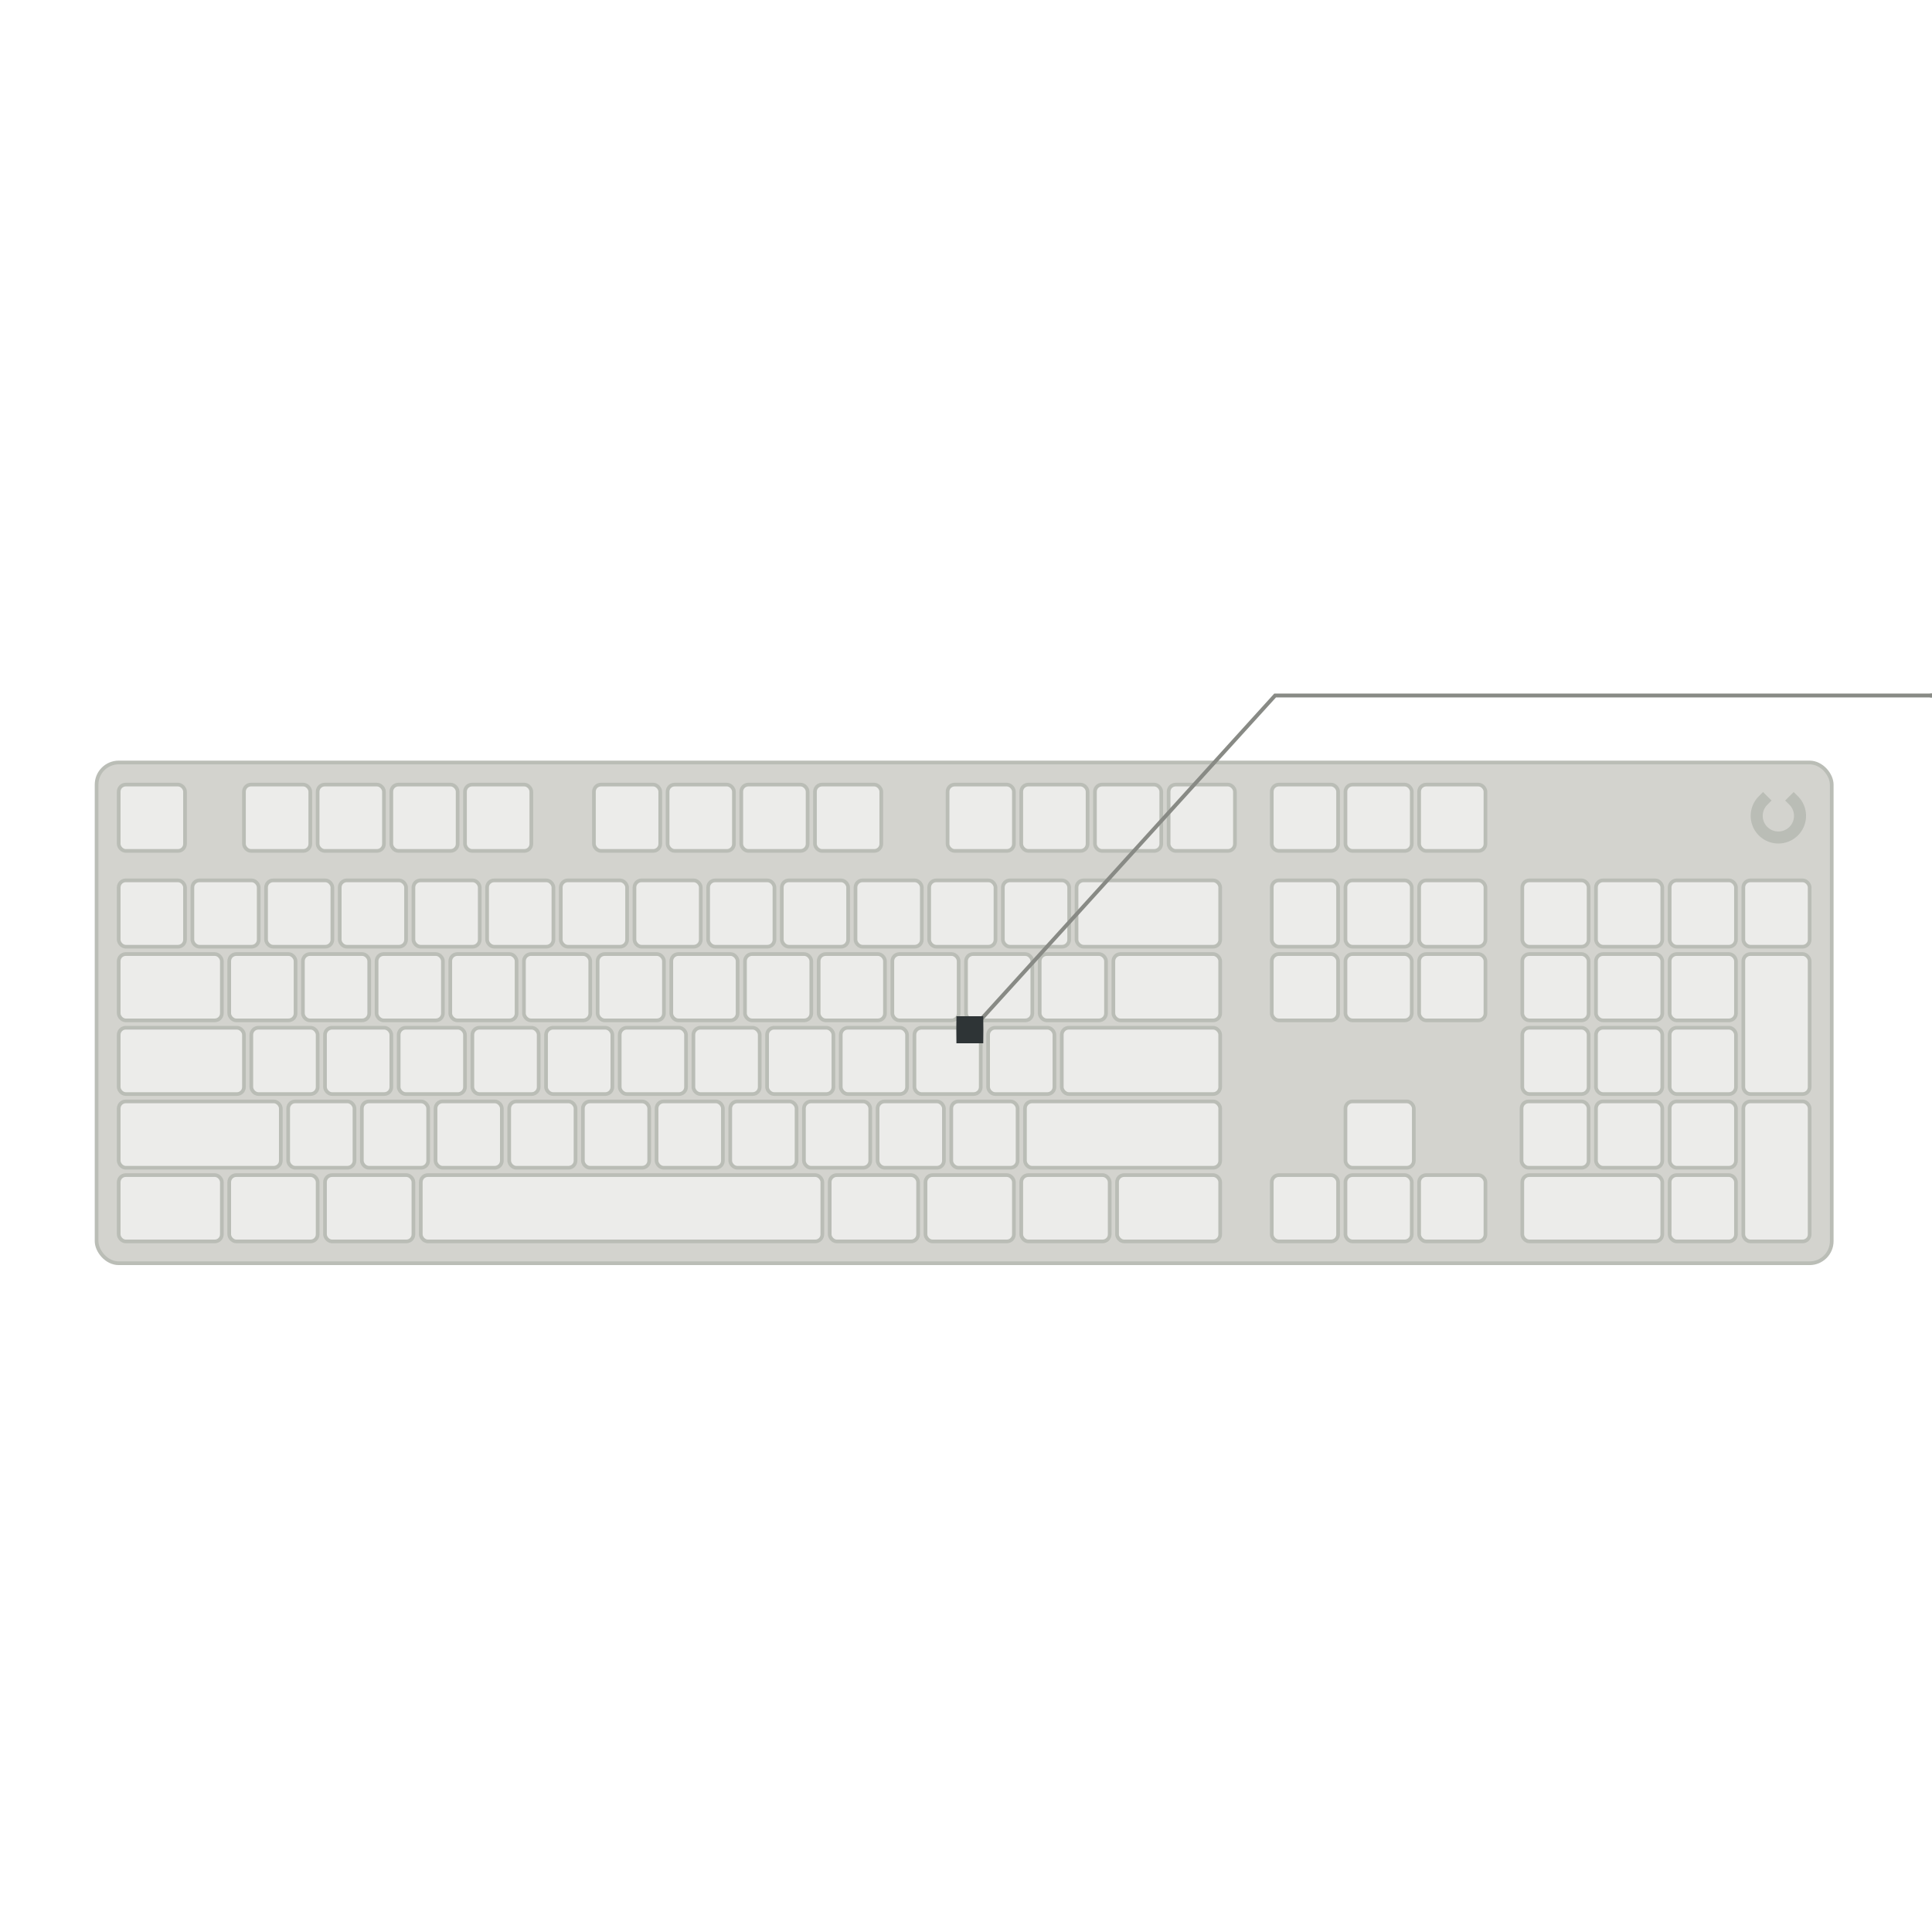 <?xml version="1.0" encoding="UTF-8" standalone="no"?>
<svg
   xmlns:dc="http://purl.org/dc/elements/1.1/"
   xmlns:cc="http://creativecommons.org/ns#"
   xmlns:rdf="http://www.w3.org/1999/02/22-rdf-syntax-ns#"
   xmlns:svg="http://www.w3.org/2000/svg"
   xmlns="http://www.w3.org/2000/svg"
   xmlns:sodipodi="http://sodipodi.sourceforge.net/DTD/sodipodi-0.dtd"
   xmlns:inkscape="http://www.inkscape.org/namespaces/inkscape"
   sodipodi:docname="logitech-g513.svg"
   inkscape:version="1.0 (4035a4fb49, 2020-05-01)"
   id="logitech-g513-piper"
   version="1.1"
   viewBox="0 0 132.29 132.29"
   height="500"
   width="500">
  <title
     id="title415">Logitech G513 Keyboard for Piper</title>
  <defs
     id="defs2" />
  <sodipodi:namedview
     inkscape:document-rotation="0"
     inkscape:snap-nodes="true"
     inkscape:object-nodes="true"
     inkscape:snap-others="true"
     inkscape:window-maximized="1"
     inkscape:window-y="27"
     inkscape:window-x="0"
     inkscape:window-height="1376"
     inkscape:window-width="3440"
     units="px"
     showguides="true"
     inkscape:pagecheckerboard="true"
     inkscape:showpageshadow="false"
     borderlayer="false"
     showborder="true"
     showgrid="true"
     inkscape:current-layer="Buttons"
     inkscape:document-units="px"
     inkscape:cy="249.21384"
     inkscape:cx="119.20416"
     inkscape:zoom="1.9999999"
     inkscape:pageshadow="2"
     inkscape:pageopacity="0.0"
     borderopacity="1.0"
     bordercolor="#666666"
     pagecolor="#ffffff"
     id="base"
     inkscape:snap-global="true"
     scale-x="0.265"
     inkscape:lockguides="false">
    <inkscape:grid
       snapvisiblegridlinesonly="true"
       id="grid3721"
       type="xygrid"
       enabled="true"
       visible="true"
       dotted="false" />
  </sodipodi:namedview>
  <g
     inkscape:label="Device"
     style="display:inline"
     id="Device"
     inkscape:groupmode="layer">
    <rect
       ry="1.514"
       y="52.21"
       x="6.614"
       height="34.288"
       width="118.81"
       id="backplate"
       style="fill:#d3d3ce;fill-opacity:1;stroke:#babdb6;stroke-width:0.253;stroke-linejoin:miter;stroke-miterlimit:4;stroke-dasharray:none;stroke-opacity:1" />
    <path
       sodipodi:arc-type="arc"
       sodipodi:open="true"
       sodipodi:end="3.9269907"
       sodipodi:start="5.4977871"
       d="m 122.819,54.815 a 1.483,1.483 0 0 1 0,2.097 1.483,1.483 0 0 1 -2.097,10e-7 1.483,1.483 0 0 1 0,-2.097"
       sodipodi:ry="1.4826268"
       sodipodi:rx="1.4826255"
       sodipodi:cy="55.863182"
       sodipodi:cx="121.77089"
       id="logo"
       style="display:inline;opacity:1;fill:none;fill-opacity:0.392;stroke:#babdb6;stroke-width:0.824;stroke-linecap:square;stroke-linejoin:bevel;stroke-miterlimit:4;stroke-dasharray:none;stroke-opacity:1"
       sodipodi:type="arc" />
    <g
       id="led0"
       transform="translate(0.006,4.913)">
      <rect
         style="fill:#eeeeec;fill-opacity:0.941;stroke:#babdb6;stroke-width:0.252;stroke-linejoin:miter;stroke-miterlimit:4;stroke-dasharray:none;stroke-opacity:1"
         id="key-esc"
         width="4.541"
         height="4.541"
         x="8.122"
         y="48.81"
         ry="0.482" />
      <rect
         style="fill:#eeeeec;fill-opacity:0.941;stroke:#babdb6;stroke-width:0.252;stroke-linejoin:miter;stroke-miterlimit:4;stroke-dasharray:none;stroke-opacity:1"
         id="button0_DISABLED"
         width="4.541"
         height="4.541"
         x="16.699"
         y="48.81"
         ry="0.482"
         inkscape:label="F1" />
      <rect
         style="fill:#eeeeec;fill-opacity:0.941;stroke:#babdb6;stroke-width:0.252;stroke-linejoin:miter;stroke-miterlimit:4;stroke-dasharray:none;stroke-opacity:1"
         id="button1_DISABLED"
         width="4.541"
         height="4.541"
         x="21.744"
         y="48.81"
         ry="0.482"
         inkscape:label="F2" />
      <rect
         style="fill:#eeeeec;fill-opacity:0.941;stroke:#babdb6;stroke-width:0.252;stroke-linejoin:miter;stroke-miterlimit:4;stroke-dasharray:none;stroke-opacity:1"
         id="button2_DISABLED"
         width="4.541"
         height="4.541"
         x="26.789"
         y="48.81"
         ry="0.482"
         inkscape:label="F3" />
      <rect
         style="fill:#eeeeec;fill-opacity:0.941;stroke:#babdb6;stroke-width:0.252;stroke-linejoin:miter;stroke-miterlimit:4;stroke-dasharray:none;stroke-opacity:1"
         id="button3_DISABLED"
         width="4.541"
         height="4.541"
         x="31.834"
         y="48.81"
         ry="0.482"
         inkscape:label="F4" />
      <rect
         style="fill:#eeeeec;fill-opacity:0.941;stroke:#babdb6;stroke-width:0.252;stroke-linejoin:miter;stroke-miterlimit:4;stroke-dasharray:none;stroke-opacity:1"
         id="button4_DISABLED"
         width="4.541"
         height="4.541"
         x="40.662"
         y="48.81"
         ry="0.482"
         inkscape:label="F5" />
      <rect
         style="fill:#eeeeec;fill-opacity:0.941;stroke:#babdb6;stroke-width:0.252;stroke-linejoin:miter;stroke-miterlimit:4;stroke-dasharray:none;stroke-opacity:1"
         id="button5_DISABLED"
         width="4.541"
         height="4.541"
         x="45.707"
         y="48.81"
         ry="0.482"
         inkscape:label="F6" />
      <rect
         style="fill:#eeeeec;fill-opacity:0.941;stroke:#babdb6;stroke-width:0.252;stroke-linejoin:miter;stroke-miterlimit:4;stroke-dasharray:none;stroke-opacity:1"
         id="button6_DISABLED"
         width="4.541"
         height="4.541"
         x="50.752"
         y="48.81"
         ry="0.482"
         inkscape:label="F7" />
      <rect
         style="fill:#eeeeec;fill-opacity:0.941;stroke:#babdb6;stroke-width:0.252;stroke-linejoin:miter;stroke-miterlimit:4;stroke-dasharray:none;stroke-opacity:1"
         id="button7_DISABLED"
         width="4.541"
         height="4.541"
         x="55.797"
         y="48.81"
         ry="0.482"
         inkscape:label="F8" />
      <rect
         style="fill:#eeeeec;fill-opacity:0.941;stroke:#babdb6;stroke-width:0.252;stroke-linejoin:miter;stroke-miterlimit:4;stroke-dasharray:none;stroke-opacity:1"
         id="button8_DISABLED"
         width="4.541"
         height="4.541"
         x="64.878"
         y="48.81"
         ry="0.482"
         inkscape:label="F9" />
      <rect
         style="fill:#eeeeec;fill-opacity:0.941;stroke:#babdb6;stroke-width:0.252;stroke-linejoin:miter;stroke-miterlimit:4;stroke-dasharray:none;stroke-opacity:1"
         id="button9_DISABLED"
         width="4.541"
         height="4.541"
         x="69.923"
         y="48.81"
         ry="0.482"
         inkscape:label="F10" />
      <rect
         style="fill:#eeeeec;fill-opacity:0.941;stroke:#babdb6;stroke-width:0.252;stroke-linejoin:miter;stroke-miterlimit:4;stroke-dasharray:none;stroke-opacity:1"
         id="button10_DISABLED"
         width="4.541"
         height="4.541"
         x="74.968"
         y="48.81"
         ry="0.482"
         inkscape:label="F11" />
      <rect
         style="fill:#eeeeec;fill-opacity:0.941;stroke:#babdb6;stroke-width:0.252;stroke-linejoin:miter;stroke-miterlimit:4;stroke-dasharray:none;stroke-opacity:1"
         id="button11_DISABLED"
         width="4.541"
         height="4.541"
         x="80.013"
         y="48.81"
         ry="0.482"
         inkscape:label="F12" />
      <rect
         style="fill:#eeeeec;fill-opacity:0.941;stroke:#babdb6;stroke-width:0.252;stroke-linejoin:miter;stroke-miterlimit:4;stroke-dasharray:none;stroke-opacity:1"
         id="key-printscreen"
         width="4.541"
         height="4.541"
         x="87.076"
         y="48.81"
         ry="0.482"
         inkscape:label="PRTSC" />
      <rect
         style="fill:#eeeeec;fill-opacity:0.941;stroke:#babdb6;stroke-width:0.252;stroke-linejoin:miter;stroke-miterlimit:4;stroke-dasharray:none;stroke-opacity:1"
         id="key-scroll_lock"
         width="4.541"
         height="4.541"
         x="92.121"
         y="48.81"
         ry="0.482"
         inkscape:label="SCRLK" />
      <rect
         style="fill:#eeeeec;fill-opacity:0.941;stroke:#babdb6;stroke-width:0.252;stroke-linejoin:miter;stroke-miterlimit:4;stroke-dasharray:none;stroke-opacity:1"
         id="key-pause"
         width="4.541"
         height="4.541"
         x="97.166"
         y="48.81"
         ry="0.482"
         inkscape:label="PAUSE" />
      <rect
         style="fill:#eeeeec;fill-opacity:0.941;stroke:#babdb6;stroke-width:0.252;stroke-linejoin:miter;stroke-miterlimit:4;stroke-dasharray:none;stroke-opacity:1"
         id="key-backtick"
         width="4.541"
         height="4.541"
         x="8.122"
         y="55.369"
         ry="0.482"
         sodipodi:insensitive="true"
         inkscape:label="`/~" />
      <rect
         style="fill:#eeeeec;fill-opacity:0.941;stroke:#babdb6;stroke-width:0.252;stroke-linejoin:miter;stroke-miterlimit:4;stroke-dasharray:none;stroke-opacity:1"
         id="key-1"
         width="4.541"
         height="4.541"
         x="13.167"
         y="55.369"
         ry="0.482"
         inkscape:label="1/!" />
      <rect
         style="fill:#eeeeec;fill-opacity:0.941;stroke:#babdb6;stroke-width:0.252;stroke-linejoin:miter;stroke-miterlimit:4;stroke-dasharray:none;stroke-opacity:1"
         id="key-2"
         width="4.541"
         height="4.541"
         x="18.212"
         y="55.369"
         ry="0.482"
         inkscape:label="2/@" />
      <rect
         style="fill:#eeeeec;fill-opacity:0.941;stroke:#babdb6;stroke-width:0.252;stroke-linejoin:miter;stroke-miterlimit:4;stroke-dasharray:none;stroke-opacity:1"
         id="key-3"
         width="4.541"
         height="4.541"
         x="23.257"
         y="55.369"
         ry="0.482"
         inkscape:label="3/#" />
      <rect
         style="fill:#eeeeec;fill-opacity:0.941;stroke:#babdb6;stroke-width:0.252;stroke-linejoin:miter;stroke-miterlimit:4;stroke-dasharray:none;stroke-opacity:1"
         id="key-4"
         width="4.541"
         height="4.541"
         x="28.302"
         y="55.369"
         ry="0.482"
         inkscape:label="4/$" />
      <rect
         style="fill:#eeeeec;fill-opacity:0.941;stroke:#babdb6;stroke-width:0.252;stroke-linejoin:miter;stroke-miterlimit:4;stroke-dasharray:none;stroke-opacity:1"
         id="key-5"
         width="4.541"
         height="4.541"
         x="33.347"
         y="55.369"
         ry="0.482"
         inkscape:label="5/%" />
      <rect
         style="fill:#eeeeec;fill-opacity:0.941;stroke:#babdb6;stroke-width:0.252;stroke-linejoin:miter;stroke-miterlimit:4;stroke-dasharray:none;stroke-opacity:1"
         id="key-6"
         width="4.541"
         height="4.541"
         x="38.392"
         y="55.369"
         ry="0.482"
         inkscape:label="6/^" />
      <rect
         style="fill:#eeeeec;fill-opacity:0.941;stroke:#babdb6;stroke-width:0.252;stroke-linejoin:miter;stroke-miterlimit:4;stroke-dasharray:none;stroke-opacity:1"
         id="key-7"
         width="4.541"
         height="4.541"
         x="43.437"
         y="55.369"
         ry="0.482"
         inkscape:label="7/&amp;" />
      <rect
         style="fill:#eeeeec;fill-opacity:0.941;stroke:#babdb6;stroke-width:0.252;stroke-linejoin:miter;stroke-miterlimit:4;stroke-dasharray:none;stroke-opacity:1"
         id="key-8"
         width="4.541"
         height="4.541"
         x="48.482"
         y="55.369"
         ry="0.482"
         inkscape:label="8/*" />
      <rect
         style="fill:#eeeeec;fill-opacity:0.941;stroke:#babdb6;stroke-width:0.252;stroke-linejoin:miter;stroke-miterlimit:4;stroke-dasharray:none;stroke-opacity:1"
         id="key-9"
         width="4.541"
         height="4.541"
         x="53.527"
         y="55.369"
         ry="0.482"
         inkscape:label="9/(" />
      <rect
         style="fill:#eeeeec;fill-opacity:0.941;stroke:#babdb6;stroke-width:0.252;stroke-linejoin:miter;stroke-miterlimit:4;stroke-dasharray:none;stroke-opacity:1"
         id="key-0"
         width="4.541"
         height="4.541"
         x="58.572"
         y="55.369"
         ry="0.482"
         inkscape:label="0/)" />
      <rect
         style="fill:#eeeeec;fill-opacity:0.941;stroke:#babdb6;stroke-width:0.252;stroke-linejoin:miter;stroke-miterlimit:4;stroke-dasharray:none;stroke-opacity:1"
         id="key-dash"
         width="4.541"
         height="4.541"
         x="63.617"
         y="55.369"
         ry="0.482"
         inkscape:label="-/_" />
      <rect
         style="fill:#eeeeec;fill-opacity:0.941;stroke:#babdb6;stroke-width:0.252;stroke-linejoin:miter;stroke-miterlimit:4;stroke-dasharray:none;stroke-opacity:1"
         id="key-equals"
         width="4.541"
         height="4.541"
         x="68.662"
         y="55.369"
         ry="0.482"
         inkscape:label="=/+" />
      <rect
         style="fill:#eeeeec;fill-opacity:0.941;stroke:#babdb6;stroke-width:0.252;stroke-linejoin:miter;stroke-miterlimit:4;stroke-dasharray:none;stroke-opacity:1"
         id="key-backspace"
         width="9.838"
         height="4.541"
         x="73.707"
         y="55.369"
         ry="0.482"
         inkscape:label="&lt;Leftwards pointing arrow&gt;" />
      <rect
         style="fill:#eeeeec;fill-opacity:0.941;stroke:#babdb6;stroke-width:0.252;stroke-linejoin:miter;stroke-miterlimit:4;stroke-dasharray:none;stroke-opacity:1"
         id="key-insert"
         width="4.541"
         height="4.541"
         x="87.076"
         y="55.369"
         ry="0.482"
         inkscape:label="INS" />
      <rect
         style="fill:#eeeeec;fill-opacity:0.941;stroke:#babdb6;stroke-width:0.252;stroke-linejoin:miter;stroke-miterlimit:4;stroke-dasharray:none;stroke-opacity:1"
         id="key-home"
         width="4.541"
         height="4.541"
         x="92.121"
         y="55.369"
         ry="0.482"
         inkscape:label="HOME" />
      <rect
         style="fill:#eeeeec;fill-opacity:0.941;stroke:#babdb6;stroke-width:0.252;stroke-linejoin:miter;stroke-miterlimit:4;stroke-dasharray:none;stroke-opacity:1"
         id="key-page_up"
         width="4.541"
         height="4.541"
         x="97.166"
         y="55.369"
         ry="0.482"
         inkscape:label="PG UP" />
      <rect
         style="fill:#eeeeec;fill-opacity:0.941;stroke:#babdb6;stroke-width:0.252;stroke-linejoin:miter;stroke-miterlimit:4;stroke-dasharray:none;stroke-opacity:1"
         id="key-numpad-num_lock"
         width="4.541"
         height="4.541"
         x="104.23"
         y="55.369"
         ry="0.482"
         inkscape:label="NUM" />
      <rect
         style="fill:#eeeeec;fill-opacity:0.941;stroke:#babdb6;stroke-width:0.252;stroke-linejoin:miter;stroke-miterlimit:4;stroke-dasharray:none;stroke-opacity:1"
         id="key-numpad-forwardslash"
         width="4.541"
         height="4.541"
         x="109.275"
         y="55.369"
         ry="0.482"
         inkscape:label="/" />
      <rect
         style="fill:#eeeeec;fill-opacity:0.941;stroke:#babdb6;stroke-width:0.252;stroke-linejoin:miter;stroke-miterlimit:4;stroke-dasharray:none;stroke-opacity:1"
         id="key-numpad-asterisk"
         width="4.541"
         height="4.541"
         x="114.32"
         y="55.369"
         ry="0.482"
         inkscape:label="*" />
      <rect
         style="fill:#eeeeec;fill-opacity:0.941;stroke:#babdb6;stroke-width:0.252;stroke-linejoin:miter;stroke-miterlimit:4;stroke-dasharray:none;stroke-opacity:1"
         id="key-numpad-dash"
         width="4.541"
         height="4.541"
         x="119.365"
         y="55.369"
         ry="0.482"
         inkscape:label="-" />
      <rect
         style="fill:#eeeeec;fill-opacity:0.941;stroke:#babdb6;stroke-width:0.252;stroke-linejoin:miter;stroke-miterlimit:4;stroke-dasharray:none;stroke-opacity:1"
         id="key-tab"
         width="7.063"
         height="4.541"
         x="8.122"
         y="60.414"
         ry="0.482"
         inkscape:label="TAB" />
      <rect
         style="fill:#eeeeec;fill-opacity:0.941;stroke:#babdb6;stroke-width:0.252;stroke-linejoin:miter;stroke-miterlimit:4;stroke-dasharray:none;stroke-opacity:1"
         id="key-q"
         width="4.541"
         height="4.541"
         x="15.69"
         y="60.414"
         ry="0.482"
         inkscape:label="Q" />
      <rect
         style="fill:#eeeeec;fill-opacity:0.941;stroke:#babdb6;stroke-width:0.252;stroke-linejoin:miter;stroke-miterlimit:4;stroke-dasharray:none;stroke-opacity:1"
         id="key-w"
         width="4.541"
         height="4.541"
         x="20.735"
         y="60.414"
         ry="0.482"
         inkscape:label="W" />
      <rect
         style="fill:#eeeeec;fill-opacity:0.941;stroke:#babdb6;stroke-width:0.252;stroke-linejoin:miter;stroke-miterlimit:4;stroke-dasharray:none;stroke-opacity:1"
         id="key-e"
         width="4.541"
         height="4.541"
         x="25.78"
         y="60.414"
         ry="0.482"
         inkscape:label="E" />
      <rect
         style="fill:#eeeeec;fill-opacity:0.941;stroke:#babdb6;stroke-width:0.252;stroke-linejoin:miter;stroke-miterlimit:4;stroke-dasharray:none;stroke-opacity:1"
         id="key-r"
         width="4.541"
         height="4.541"
         x="30.825"
         y="60.414"
         ry="0.482"
         inkscape:label="R" />
      <rect
         style="fill:#eeeeec;fill-opacity:0.941;stroke:#babdb6;stroke-width:0.252;stroke-linejoin:miter;stroke-miterlimit:4;stroke-dasharray:none;stroke-opacity:1"
         id="key-t"
         width="4.541"
         height="4.541"
         x="35.87"
         y="60.414"
         ry="0.482"
         inkscape:label="T" />
      <rect
         style="fill:#eeeeec;fill-opacity:0.941;stroke:#babdb6;stroke-width:0.252;stroke-linejoin:miter;stroke-miterlimit:4;stroke-dasharray:none;stroke-opacity:1"
         id="key-y"
         width="4.541"
         height="4.541"
         x="40.915"
         y="60.414"
         ry="0.482"
         inkscape:label="Y" />
      <rect
         style="fill:#eeeeec;fill-opacity:0.941;stroke:#babdb6;stroke-width:0.252;stroke-linejoin:miter;stroke-miterlimit:4;stroke-dasharray:none;stroke-opacity:1"
         id="key-u"
         width="4.541"
         height="4.541"
         x="45.96"
         y="60.414"
         ry="0.482"
         inkscape:label="U" />
      <rect
         style="fill:#eeeeec;fill-opacity:0.941;stroke:#babdb6;stroke-width:0.252;stroke-linejoin:miter;stroke-miterlimit:4;stroke-dasharray:none;stroke-opacity:1"
         id="key-i"
         width="4.541"
         height="4.541"
         x="51.005"
         y="60.414"
         ry="0.482"
         inkscape:label="I" />
      <rect
         style="fill:#eeeeec;fill-opacity:0.941;stroke:#babdb6;stroke-width:0.252;stroke-linejoin:miter;stroke-miterlimit:4;stroke-dasharray:none;stroke-opacity:1"
         id="key-o"
         width="4.541"
         height="4.541"
         x="56.05"
         y="60.414"
         ry="0.482"
         inkscape:label="O" />
      <rect
         style="fill:#eeeeec;fill-opacity:0.941;stroke:#babdb6;stroke-width:0.252;stroke-linejoin:miter;stroke-miterlimit:4;stroke-dasharray:none;stroke-opacity:1"
         id="key-p"
         width="4.541"
         height="4.541"
         x="61.095"
         y="60.414"
         ry="0.482"
         inkscape:label="P" />
      <rect
         style="fill:#eeeeec;fill-opacity:0.941;stroke:#babdb6;stroke-width:0.252;stroke-linejoin:miter;stroke-miterlimit:4;stroke-dasharray:none;stroke-opacity:1"
         id="key-opening_square_bracket"
         width="4.541"
         height="4.541"
         x="66.14"
         y="60.414"
         ry="0.482"
         inkscape:label="[/{" />
      <rect
         style="fill:#eeeeec;fill-opacity:0.941;stroke:#babdb6;stroke-width:0.252;stroke-linejoin:miter;stroke-miterlimit:4;stroke-dasharray:none;stroke-opacity:1"
         id="key-closing_square_bracket"
         width="4.541"
         height="4.541"
         x="71.185"
         y="60.414"
         ry="0.482"
         inkscape:label="]/}" />
      <rect
         style="fill:#eeeeec;fill-opacity:0.941;stroke:#babdb6;stroke-width:0.252;stroke-linejoin:miter;stroke-miterlimit:4;stroke-dasharray:none;stroke-opacity:1"
         id="key-backslash"
         width="7.315"
         height="4.541"
         x="76.23"
         y="60.414"
         ry="0.482"
         inkscape:label="\/|" />
      <rect
         style="fill:#eeeeec;fill-opacity:0.941;stroke:#babdb6;stroke-width:0.252;stroke-linejoin:miter;stroke-miterlimit:4;stroke-dasharray:none;stroke-opacity:1"
         id="key-delete"
         width="4.541"
         height="4.541"
         x="87.076"
         y="60.414"
         ry="0.482"
         inkscape:label="DEL" />
      <rect
         style="fill:#eeeeec;fill-opacity:0.941;stroke:#babdb6;stroke-width:0.252;stroke-linejoin:miter;stroke-miterlimit:4;stroke-dasharray:none;stroke-opacity:1"
         id="key-end"
         width="4.541"
         height="4.541"
         x="92.121"
         y="60.414"
         ry="0.482"
         inkscape:label="END" />
      <rect
         style="fill:#eeeeec;fill-opacity:0.941;stroke:#babdb6;stroke-width:0.252;stroke-linejoin:miter;stroke-miterlimit:4;stroke-dasharray:none;stroke-opacity:1"
         id="key-page_down"
         width="4.541"
         height="4.541"
         x="97.166"
         y="60.414"
         ry="0.482"
         inkscape:label="PG DN" />
      <rect
         style="fill:#eeeeec;fill-opacity:0.941;stroke:#babdb6;stroke-width:0.252;stroke-linejoin:miter;stroke-miterlimit:4;stroke-dasharray:none;stroke-opacity:1"
         id="key-numpad-7"
         width="4.541"
         height="4.541"
         x="104.23"
         y="60.414"
         ry="0.482"
         inkscape:label="7/HOME" />
      <rect
         style="fill:#eeeeec;fill-opacity:0.941;stroke:#babdb6;stroke-width:0.252;stroke-linejoin:miter;stroke-miterlimit:4;stroke-dasharray:none;stroke-opacity:1"
         id="key-numpad-8"
         width="4.541"
         height="4.541"
         x="109.275"
         y="60.414"
         ry="0.482"
         inkscape:label="8/&lt;Upwards pointing arrow&gt;" />
      <rect
         style="fill:#eeeeec;fill-opacity:0.941;stroke:#babdb6;stroke-width:0.252;stroke-linejoin:miter;stroke-miterlimit:4;stroke-dasharray:none;stroke-opacity:1"
         id="key-numpad-9"
         width="4.541"
         height="4.541"
         x="114.32"
         y="60.414"
         ry="0.482"
         inkscape:label="9/PG UP" />
      <rect
         style="fill:#eeeeec;fill-opacity:0.941;stroke:#babdb6;stroke-width:0.252;stroke-linejoin:miter;stroke-miterlimit:4;stroke-dasharray:none;stroke-opacity:1"
         id="key-numpad-plus"
         width="4.541"
         height="9.586"
         x="119.365"
         y="60.414"
         ry="0.479"
         inkscape:label="+" />
      <rect
         style="fill:#eeeeec;fill-opacity:0.941;stroke:#babdb6;stroke-width:0.252;stroke-linejoin:miter;stroke-miterlimit:4;stroke-dasharray:none;stroke-opacity:1"
         id="key-capslock"
         width="8.577"
         height="4.541"
         x="8.122"
         y="65.459"
         ry="0.482"
         inkscape:label="CAPS" />
      <rect
         style="fill:#eeeeec;fill-opacity:0.941;stroke:#babdb6;stroke-width:0.252;stroke-linejoin:miter;stroke-miterlimit:4;stroke-dasharray:none;stroke-opacity:1"
         id="key-a"
         width="4.541"
         height="4.541"
         x="17.203"
         y="65.459"
         ry="0.482"
         inkscape:label="A" />
      <rect
         style="fill:#eeeeec;fill-opacity:0.941;stroke:#babdb6;stroke-width:0.252;stroke-linejoin:miter;stroke-miterlimit:4;stroke-dasharray:none;stroke-opacity:1"
         id="key-s"
         width="4.541"
         height="4.541"
         x="22.248"
         y="65.459"
         ry="0.482"
         inkscape:label="S" />
      <rect
         style="fill:#eeeeec;fill-opacity:0.941;stroke:#babdb6;stroke-width:0.252;stroke-linejoin:miter;stroke-miterlimit:4;stroke-dasharray:none;stroke-opacity:1"
         id="key-d"
         width="4.541"
         height="4.541"
         x="27.293"
         y="65.459"
         ry="0.482"
         inkscape:label="D" />
      <rect
         style="fill:#eeeeec;fill-opacity:0.941;stroke:#babdb6;stroke-width:0.252;stroke-linejoin:miter;stroke-miterlimit:4;stroke-dasharray:none;stroke-opacity:1"
         id="key-f"
         width="4.541"
         height="4.541"
         x="32.338"
         y="65.459"
         ry="0.482"
         inkscape:label="F" />
      <rect
         style="fill:#eeeeec;fill-opacity:0.941;stroke:#babdb6;stroke-width:0.252;stroke-linejoin:miter;stroke-miterlimit:4;stroke-dasharray:none;stroke-opacity:1"
         id="key-g"
         width="4.541"
         height="4.541"
         x="37.383"
         y="65.459"
         ry="0.482"
         inkscape:label="G" />
      <rect
         style="fill:#eeeeec;fill-opacity:0.941;stroke:#babdb6;stroke-width:0.252;stroke-linejoin:miter;stroke-miterlimit:4;stroke-dasharray:none;stroke-opacity:1"
         id="key-h"
         width="4.541"
         height="4.541"
         x="42.428"
         y="65.459"
         ry="0.482"
         inkscape:label="H" />
      <rect
         style="fill:#eeeeec;fill-opacity:0.941;stroke:#babdb6;stroke-width:0.252;stroke-linejoin:miter;stroke-miterlimit:4;stroke-dasharray:none;stroke-opacity:1"
         id="key-j"
         width="4.541"
         height="4.541"
         x="47.473"
         y="65.459"
         ry="0.482"
         inkscape:label="J" />
      <rect
         style="fill:#eeeeec;fill-opacity:0.941;stroke:#babdb6;stroke-width:0.252;stroke-linejoin:miter;stroke-miterlimit:4;stroke-dasharray:none;stroke-opacity:1"
         id="key-k"
         width="4.541"
         height="4.541"
         x="52.518"
         y="65.459"
         ry="0.482"
         inkscape:label="K" />
      <rect
         style="fill:#eeeeec;fill-opacity:0.941;stroke:#babdb6;stroke-width:0.252;stroke-linejoin:miter;stroke-miterlimit:4;stroke-dasharray:none;stroke-opacity:1"
         id="key-l"
         width="4.541"
         height="4.541"
         x="57.563"
         y="65.459"
         ry="0.482"
         inkscape:label="L" />
      <rect
         style="fill:#eeeeec;fill-opacity:0.941;stroke:#babdb6;stroke-width:0.252;stroke-linejoin:miter;stroke-miterlimit:4;stroke-dasharray:none;stroke-opacity:1"
         id="key-semicolon"
         width="4.541"
         height="4.541"
         x="62.608"
         y="65.459"
         ry="0.482"
         inkscape:label=";/:" />
      <rect
         style="fill:#eeeeec;fill-opacity:0.941;stroke:#babdb6;stroke-width:0.252;stroke-linejoin:miter;stroke-miterlimit:4;stroke-dasharray:none;stroke-opacity:1"
         id="key-apostrophe"
         width="4.541"
         height="4.541"
         x="67.653"
         y="65.459"
         ry="0.482"
         inkscape:label="'/&quot;" />
      <rect
         style="fill:#eeeeec;fill-opacity:0.941;stroke:#babdb6;stroke-width:0.252;stroke-linejoin:miter;stroke-miterlimit:4;stroke-dasharray:none;stroke-opacity:1"
         id="key-enter"
         width="10.847"
         height="4.541"
         x="72.698"
         y="65.459"
         ry="0.482"
         inkscape:label="ENTER" />
      <rect
         style="fill:#eeeeec;fill-opacity:0.941;stroke:#babdb6;stroke-width:0.252;stroke-linejoin:miter;stroke-miterlimit:4;stroke-dasharray:none;stroke-opacity:1"
         id="key-numpad-4"
         width="4.541"
         height="4.541"
         x="104.23"
         y="65.459"
         ry="0.482"
         inkscape:label="4/&lt;Leftwards pointing arrow&gt;" />
      <rect
         style="fill:#eeeeec;fill-opacity:0.941;stroke:#babdb6;stroke-width:0.252;stroke-linejoin:miter;stroke-miterlimit:4;stroke-dasharray:none;stroke-opacity:1"
         id="key-numpad-5"
         width="4.541"
         height="4.541"
         x="109.275"
         y="65.459"
         ry="0.482"
         inkscape:label="5" />
      <rect
         style="fill:#eeeeec;fill-opacity:0.941;stroke:#babdb6;stroke-width:0.252;stroke-linejoin:miter;stroke-miterlimit:4;stroke-dasharray:none;stroke-opacity:1"
         id="key-numpad-6"
         width="4.541"
         height="4.541"
         x="114.32"
         y="65.459"
         ry="0.482"
         inkscape:label="6/&lt;Rightwards pointing arrow&gt;" />
      <rect
         style="fill:#eeeeec;fill-opacity:0.941;stroke:#babdb6;stroke-width:0.252;stroke-linejoin:miter;stroke-miterlimit:4;stroke-dasharray:none;stroke-opacity:1"
         id="key-lshift"
         width="11.099"
         height="4.541"
         x="8.122"
         y="70.504"
         ry="0.482"
         inkscape:label="SHIFT" />
      <rect
         style="fill:#eeeeec;fill-opacity:0.941;stroke:#babdb6;stroke-width:0.252;stroke-linejoin:miter;stroke-miterlimit:4;stroke-dasharray:none;stroke-opacity:1"
         id="key-z"
         width="4.541"
         height="4.541"
         x="19.726"
         y="70.504"
         ry="0.482"
         inkscape:label="Z" />
      <rect
         style="fill:#eeeeec;fill-opacity:0.941;stroke:#babdb6;stroke-width:0.252;stroke-linejoin:miter;stroke-miterlimit:4;stroke-dasharray:none;stroke-opacity:1"
         id="key-x"
         width="4.541"
         height="4.541"
         x="24.771"
         y="70.504"
         ry="0.482"
         inkscape:label="X" />
      <rect
         style="fill:#eeeeec;fill-opacity:0.941;stroke:#babdb6;stroke-width:0.252;stroke-linejoin:miter;stroke-miterlimit:4;stroke-dasharray:none;stroke-opacity:1"
         id="key-c"
         width="4.541"
         height="4.541"
         x="29.816"
         y="70.504"
         ry="0.482"
         inkscape:label="C" />
      <rect
         style="fill:#eeeeec;fill-opacity:0.941;stroke:#babdb6;stroke-width:0.252;stroke-linejoin:miter;stroke-miterlimit:4;stroke-dasharray:none;stroke-opacity:1"
         id="key-v"
         width="4.541"
         height="4.541"
         x="34.861"
         y="70.504"
         ry="0.482"
         inkscape:label="V" />
      <rect
         style="fill:#eeeeec;fill-opacity:0.941;stroke:#babdb6;stroke-width:0.252;stroke-linejoin:miter;stroke-miterlimit:4;stroke-dasharray:none;stroke-opacity:1"
         id="key-b"
         width="4.541"
         height="4.541"
         x="39.906"
         y="70.504"
         ry="0.482"
         inkscape:label="B" />
      <rect
         style="fill:#eeeeec;fill-opacity:0.941;stroke:#babdb6;stroke-width:0.252;stroke-linejoin:miter;stroke-miterlimit:4;stroke-dasharray:none;stroke-opacity:1"
         id="key-n"
         width="4.541"
         height="4.541"
         x="44.951"
         y="70.504"
         ry="0.482"
         inkscape:label="N" />
      <rect
         style="fill:#eeeeec;fill-opacity:0.941;stroke:#babdb6;stroke-width:0.252;stroke-linejoin:miter;stroke-miterlimit:4;stroke-dasharray:none;stroke-opacity:1"
         id="key-m"
         width="4.541"
         height="4.541"
         x="49.996"
         y="70.504"
         ry="0.482"
         inkscape:label="M" />
      <rect
         style="fill:#eeeeec;fill-opacity:0.941;stroke:#babdb6;stroke-width:0.252;stroke-linejoin:miter;stroke-miterlimit:4;stroke-dasharray:none;stroke-opacity:1"
         id="key-comma"
         width="4.541"
         height="4.541"
         x="55.041"
         y="70.504"
         ry="0.482"
         inkscape:label=",/&lt;" />
      <rect
         style="fill:#eeeeec;fill-opacity:0.941;stroke:#babdb6;stroke-width:0.252;stroke-linejoin:miter;stroke-miterlimit:4;stroke-dasharray:none;stroke-opacity:1"
         id="key-period"
         width="4.541"
         height="4.541"
         x="60.086"
         y="70.504"
         ry="0.482"
         inkscape:label="./&gt;" />
      <rect
         style="fill:#eeeeec;fill-opacity:0.941;stroke:#babdb6;stroke-width:0.252;stroke-linejoin:miter;stroke-miterlimit:4;stroke-dasharray:none;stroke-opacity:1"
         id="key-forwardslash"
         width="4.541"
         height="4.541"
         x="65.131"
         y="70.504"
         ry="0.482"
         inkscape:label="//?" />
      <rect
         style="fill:#eeeeec;fill-opacity:0.941;stroke:#babdb6;stroke-width:0.252;stroke-linejoin:miter;stroke-miterlimit:4;stroke-dasharray:none;stroke-opacity:1"
         id="key-rshift"
         width="13.369"
         height="4.541"
         x="70.176"
         y="70.504"
         ry="0.482"
         inkscape:label="SHIFT" />
      <rect
         style="fill:#eeeeec;fill-opacity:0.941;stroke:#babdb6;stroke-width:0.252;stroke-linejoin:miter;stroke-miterlimit:4;stroke-dasharray:none;stroke-opacity:1"
         id="key-arrow_up"
         width="4.681"
         height="4.541"
         x="92.121"
         y="70.504"
         ry="0.482"
         inkscape:label="&lt;Upwards pointing arrow&gt;" />
      <rect
         style="fill:#eeeeec;fill-opacity:0.941;stroke:#babdb6;stroke-width:0.252;stroke-linejoin:miter;stroke-miterlimit:4;stroke-dasharray:none;stroke-opacity:1"
         id="key-numpad-1"
         width="4.592"
         height="4.541"
         x="104.178"
         y="70.504"
         ry="0.482"
         inkscape:label="1/END" />
      <rect
         style="fill:#eeeeec;fill-opacity:0.941;stroke:#babdb6;stroke-width:0.252;stroke-linejoin:miter;stroke-miterlimit:4;stroke-dasharray:none;stroke-opacity:1"
         id="key-numpad-2"
         width="4.541"
         height="4.541"
         x="109.275"
         y="70.504"
         ry="0.482"
         inkscape:label="2/&lt;Downwards pointing arrow&gt;" />
      <rect
         style="fill:#eeeeec;fill-opacity:0.941;stroke:#babdb6;stroke-width:0.252;stroke-linejoin:miter;stroke-miterlimit:4;stroke-dasharray:none;stroke-opacity:1"
         id="key-numpad-3"
         width="4.541"
         height="4.541"
         x="114.32"
         y="70.504"
         ry="0.482"
         inkscape:label="3/PG DN" />
      <rect
         style="fill:#eeeeec;fill-opacity:0.941;stroke:#babdb6;stroke-width:0.252;stroke-linejoin:miter;stroke-miterlimit:4;stroke-dasharray:none;stroke-opacity:1"
         id="key-numpad-enter"
         width="4.541"
         height="9.586"
         x="119.365"
         y="70.504"
         ry="0.479"
         inkscape:label="ENTER" />
      <rect
         style="fill:#eeeeec;fill-opacity:0.941;stroke:#babdb6;stroke-width:0.252;stroke-linejoin:miter;stroke-miterlimit:4;stroke-dasharray:none;stroke-opacity:1"
         id="key-lcontrol"
         width="7.063"
         height="4.541"
         x="8.122"
         y="75.549"
         ry="0.482"
         inkscape:label="CTRL" />
      <rect
         style="fill:#eeeeec;fill-opacity:0.941;stroke:#babdb6;stroke-width:0.252;stroke-linejoin:miter;stroke-miterlimit:4;stroke-dasharray:none;stroke-opacity:1"
         id="key-super"
         width="6.054"
         height="4.541"
         x="15.69"
         y="75.549"
         ry="0.482"
         inkscape:label="&lt;Windows icon&gt;" />
      <rect
         style="fill:#eeeeec;fill-opacity:0.941;stroke:#babdb6;stroke-width:0.252;stroke-linejoin:miter;stroke-miterlimit:4;stroke-dasharray:none;stroke-opacity:1"
         id="key-lalt"
         width="6.054"
         height="4.541"
         x="22.248"
         y="75.549"
         ry="0.482"
         inkscape:label="ALT" />
      <rect
         style="fill:#eeeeec;fill-opacity:0.941;stroke:#babdb6;stroke-width:0.252;stroke-linejoin:miter;stroke-miterlimit:4;stroke-dasharray:none;stroke-opacity:1"
         id="key-space"
         width="27.495"
         height="4.541"
         x="28.807"
         y="75.549"
         ry="0.482"
         inkscape:label="--" />
      <rect
         style="fill:#eeeeec;fill-opacity:0.941;stroke:#babdb6;stroke-width:0.252;stroke-linejoin:miter;stroke-miterlimit:4;stroke-dasharray:none;stroke-opacity:1"
         id="key-ralt"
         width="6.054"
         height="4.541"
         x="56.806"
         y="75.549"
         ry="0.482"
         inkscape:label="ALT" />
      <rect
         style="fill:#eeeeec;fill-opacity:0.941;stroke:#babdb6;stroke-width:0.252;stroke-linejoin:miter;stroke-miterlimit:4;stroke-dasharray:none;stroke-opacity:1"
         id="key-fn"
         width="6.054"
         height="4.541"
         x="63.365"
         y="75.549"
         ry="0.482"
         inkscape:label="FN" />
      <rect
         style="fill:#eeeeec;fill-opacity:0.941;stroke:#babdb6;stroke-width:0.252;stroke-linejoin:miter;stroke-miterlimit:4;stroke-dasharray:none;stroke-opacity:1"
         id="key-menu"
         width="6.054"
         height="4.541"
         x="69.923"
         y="75.549"
         ry="0.482"
         inkscape:label="&lt;Dropdown menu icon&gt;" />
      <rect
         style="fill:#eeeeec;fill-opacity:0.941;stroke:#babdb6;stroke-width:0.252;stroke-linejoin:miter;stroke-miterlimit:4;stroke-dasharray:none;stroke-opacity:1"
         id="key-rcontrol"
         width="7.063"
         height="4.541"
         x="76.482"
         y="75.549"
         ry="0.482"
         inkscape:label="CTRL" />
      <rect
         style="fill:#eeeeec;fill-opacity:0.941;stroke:#babdb6;stroke-width:0.252;stroke-linejoin:miter;stroke-miterlimit:4;stroke-dasharray:none;stroke-opacity:1"
         id="key-arrow_left"
         width="4.541"
         height="4.541"
         x="87.076"
         y="75.549"
         ry="0.482"
         inkscape:label="&lt;Leftwards pointing arrow&gt;" />
      <rect
         style="fill:#eeeeec;fill-opacity:0.941;stroke:#babdb6;stroke-width:0.252;stroke-linejoin:miter;stroke-miterlimit:4;stroke-dasharray:none;stroke-opacity:1"
         id="key-arrow_down"
         width="4.541"
         height="4.541"
         x="92.121"
         y="75.549"
         ry="0.482"
         inkscape:label="&lt;Downwards pointing arrow&gt;" />
      <rect
         style="fill:#eeeeec;fill-opacity:0.941;stroke:#babdb6;stroke-width:0.252;stroke-linejoin:miter;stroke-miterlimit:4;stroke-dasharray:none;stroke-opacity:1"
         id="key-arrow_right"
         width="4.541"
         height="4.541"
         x="97.166"
         y="75.549"
         ry="0.482"
         inkscape:label="&lt;Rightwards pointing arrow&gt;" />
      <rect
         style="fill:#eeeeec;fill-opacity:0.941;stroke:#babdb6;stroke-width:0.252;stroke-linejoin:miter;stroke-miterlimit:4;stroke-dasharray:none;stroke-opacity:1"
         id="key-numpad-0"
         width="9.586"
         height="4.541"
         x="104.23"
         y="75.549"
         ry="0.482"
         inkscape:label="0/INS" />
      <rect
         style="fill:#eeeeec;fill-opacity:0.941;stroke:#babdb6;stroke-width:0.252;stroke-linejoin:miter;stroke-miterlimit:4;stroke-dasharray:none;stroke-opacity:1"
         id="key-numpad-period"
         width="4.541"
         height="4.541"
         x="114.32"
         y="75.549"
         ry="0.482"
         inkscape:label="./DEL" />
    </g>
  </g>
  <g
     inkscape:label="Buttons"
     style="display:inline"
     id="Buttons"
     inkscape:groupmode="layer">
   <!--
    <g
       transform="translate(0.03418203,-30.81283)"
       id="button0-group">
      <rect
         style="color:#000000;text-align:end;overflow:visible;vector-effect:none;fill:#888a85;fill-opacity:1;stroke:none;stroke-width:0.264583;stroke-linecap:round"
         id="button0-leader"
         width="0.26458341"
         height="0.26458335"
         x="-0.16647373"
         y="120.63774" />
      <path
         style="color:#000000;display:inline;overflow:visible;vector-effect:none;fill:none;fill-opacity:1;stroke:#888a85;stroke-width:0.264583;stroke-linecap:square;stroke-linejoin:miter;stroke-miterlimit:4;stroke-dasharray:none;stroke-dashoffset:0;stroke-opacity:1;marker:none;marker-start:none;marker-mid:none;marker-end:none;paint-order:normal"
         d="M 19.05,86.783336 14.517718,120.77003 H -0.03418203"
         id="button0-path"
         inkscape:connector-curvature="0"
         sodipodi:nodetypes="ccc" />
      <rect
         style="color:#000000;display:inline;overflow:visible;opacity:1;vector-effect:none;fill:#2e3436;fill-opacity:1;stroke:none;stroke-width:0.529167;stroke-linecap:square;stroke-linejoin:miter;stroke-miterlimit:4;stroke-dasharray:none;stroke-dashoffset:0;stroke-opacity:1;marker:none;marker-start:none;marker-mid:none;marker-end:none;paint-order:normal"
         id="button0-block"
         width="1.8520831"
         height="1.8520831"
         x="17.994194"
         y="85.889793" />
    </g>
    <g
       transform="translate(0.03418203,-30.81283)"
       id="button1-group">
      <rect
         style="color:#000000;text-align:end;overflow:visible;vector-effect:none;fill:#888a85;fill-opacity:1;stroke:none;stroke-width:0.264583;stroke-linecap:round"
         id="button1-leader"
         width="0.26458335"
         height="0.26458335"
         x="-0.1664737"
         y="131.22093" />
      <path
         style="color:#000000;display:inline;overflow:visible;vector-effect:none;fill:none;fill-opacity:1;stroke:#888a85;stroke-width:0.264583;stroke-linecap:square;stroke-linejoin:miter;stroke-miterlimit:4;stroke-dasharray:none;stroke-dashoffset:0;stroke-opacity:1;marker:none;marker-start:none;marker-mid:none;marker-end:none;paint-order:normal"
         d="M 24.077084,86.783336 18.486418,131.35323 H -0.03418203"
         id="button1-path"
         inkscape:connector-curvature="0"
         sodipodi:nodetypes="ccc" />
      <rect
         style="color:#000000;display:inline;overflow:visible;opacity:1;vector-effect:none;fill:#2e3436;fill-opacity:1;stroke:none;stroke-width:0.529167;stroke-linecap:square;stroke-linejoin:miter;stroke-miterlimit:4;stroke-dasharray:none;stroke-dashoffset:0;stroke-opacity:1;marker:none;marker-start:none;marker-mid:none;marker-end:none;paint-order:normal"
         id="button1-block"
         width="1.8520831"
         height="1.8520831"
         x="23.122871"
         y="85.879036" />
    </g>
    <g
       transform="translate(0.03418203,-30.81283)"
       id="button2-group">
      <rect
         style="color:#000000;text-align:end;overflow:visible;vector-effect:none;fill:#888a85;fill-opacity:1;stroke:none;stroke-width:0.264583;stroke-linecap:round"
         id="button2-leader"
         width="0.26458335"
         height="0.26458335"
         x="-0.1664737"
         y="141.80414" />
      <path
         style="color:#000000;display:inline;overflow:visible;vector-effect:none;fill:none;fill-opacity:1;stroke:#888a85;stroke-width:0.264583;stroke-linecap:square;stroke-linejoin:miter;stroke-miterlimit:4;stroke-dasharray:none;stroke-dashoffset:0;stroke-opacity:1;marker:none;marker-start:none;marker-mid:none;marker-end:none;paint-order:normal"
         d="M 29.104167,86.783336 22.455118,141.93643 H -0.03418203"
         id="button2-path"
         inkscape:connector-curvature="0"
         sodipodi:nodetypes="ccc" />
      <rect
         style="color:#000000;display:inline;overflow:visible;opacity:1;vector-effect:none;fill:#2e3436;fill-opacity:1;stroke:none;stroke-width:0.529167;stroke-linecap:square;stroke-linejoin:miter;stroke-miterlimit:4;stroke-dasharray:none;stroke-dashoffset:0;stroke-opacity:1;marker:none;marker-start:none;marker-mid:none;marker-end:none;paint-order:normal"
         id="button2-block"
         width="1.8520831"
         height="1.8520831"
         x="28.105658"
         y="85.883949" />
    </g>
    <g
       transform="translate(0.03418203,-30.81283)"
       id="button3-group">
      <rect
         style="color:#000000;text-align:end;overflow:visible;vector-effect:none;fill:#888a85;fill-opacity:1;stroke:none;stroke-width:0.264583;stroke-linecap:round"
         id="button3-leader"
         width="0.26458335"
         height="0.26458335"
         x="-0.1664737"
         y="152.38734" />
      <path
         style="color:#000000;display:inline;overflow:visible;vector-effect:none;fill:none;fill-opacity:1;stroke:#888a85;stroke-width:0.264583;stroke-linecap:square;stroke-linejoin:miter;stroke-miterlimit:4;stroke-dasharray:none;stroke-dashoffset:0;stroke-opacity:1;marker:none;marker-start:none;marker-mid:none;marker-end:none;paint-order:normal"
         d="M 34.131251,86.783336 27.746718,152.51963 H -0.03418203"
         id="button3-path"
         inkscape:connector-curvature="0"
         sodipodi:nodetypes="ccc" />
      <rect
         style="color:#000000;display:inline;overflow:visible;opacity:1;vector-effect:none;fill:#2e3436;fill-opacity:1;stroke:none;stroke-width:0.529167;stroke-linecap:square;stroke-linejoin:miter;stroke-miterlimit:4;stroke-dasharray:none;stroke-dashoffset:0;stroke-opacity:1;marker:none;marker-start:none;marker-mid:none;marker-end:none;paint-order:normal"
         id="button3-block"
         width="1.8520831"
         height="1.8520831"
         x="33.117039"
         y="85.875984" />
    </g>
    <g
       transform="translate(0.03418203,-30.81283)"
       id="button4-group">
      <rect
         style="color:#000000;text-align:end;display:inline;overflow:visible;vector-effect:none;fill:#888a85;fill-opacity:1;stroke:none;stroke-width:0.264583;stroke-linecap:round"
         id="button4-leader"
         width="0.26458335"
         height="0.26458335"
         x="-0.1664737"
         y="75.659142" />
      <path
         d="M 43.092358,86.90379 39.652818,75.79143 H -0.03418203"
         style="color:#000000;overflow:visible;vector-effect:none;fill:none;fill-opacity:1;stroke:#888a85;stroke-width:0.264583;stroke-linecap:square;stroke-linejoin:miter;stroke-miterlimit:4;stroke-dasharray:none;stroke-dashoffset:0;stroke-opacity:1;marker:none;marker-start:none;marker-mid:none;marker-end:none;paint-order:normal"
         id="button4-path" />
      <rect
         style="color:#000000;overflow:visible;vector-effect:none;fill:#2e3436;fill-opacity:1;stroke:none;stroke-width:0.529167;stroke-linecap:square;stroke-linejoin:miter;stroke-miterlimit:4;stroke-dasharray:none;stroke-dashoffset:0;stroke-opacity:1;marker:none;marker-start:none;marker-mid:none;marker-end:none;paint-order:normal"
         id="button4-block"
         width="1.8520831"
         height="1.8520831"
         x="42.028652"
         y="85.884735" />
    </g>
    <g
       transform="translate(0.03418203,-30.81283)"
       id="button5-group">
      <rect
         style="color:#000000;text-align:end;display:inline;overflow:visible;vector-effect:none;fill:#888a85;fill-opacity:1;stroke:none;stroke-width:0.264583;stroke-linecap:round"
         id="button5-leader"
         width="0.26458335"
         height="0.26458335"
         x="-0.1664737"
         y="65.075935" />
      <path
         style="color:#000000;overflow:visible;vector-effect:none;fill:none;fill-opacity:1;stroke:#888a85;stroke-width:0.264583;stroke-linecap:square;stroke-linejoin:miter;stroke-miterlimit:4;stroke-dasharray:none;stroke-dashoffset:0;stroke-opacity:1;marker:none;marker-start:none;marker-mid:none;marker-end:none;paint-order:normal"
         d="M 48.154169,86.783336 42.298618,65.20823 H -0.03418203"
         id="button5-path" />
      <rect
         style="color:#000000;overflow:visible;vector-effect:none;fill:#2e3436;fill-opacity:1;stroke:none;stroke-width:0.529167;stroke-linecap:square;stroke-linejoin:miter;stroke-miterlimit:4;stroke-dasharray:none;stroke-dashoffset:0;stroke-opacity:1;marker:none;marker-start:none;marker-mid:none;marker-end:none;paint-order:normal"
         id="button5-block"
         width="1.8520831"
         height="1.8520831"
         x="47.063541"
         y="85.867218" />
    </g>
    <g
       transform="translate(0.03418203,-30.81283)"
       id="button6-group">
      <rect
         style="color:#000000;text-align:end;display:inline;overflow:visible;vector-effect:none;fill:#888a85;fill-opacity:1;stroke:none;stroke-width:0.264583;stroke-linecap:round"
         id="button6-leader"
         width="0.26458335"
         height="0.26458335"
         x="-0.1664737"
         y="54.492737" />
      <path
         sodipodi:nodetypes="ccc"
         style="color:#000000;overflow:visible;vector-effect:none;fill:none;fill-opacity:1;stroke:#888a85;stroke-width:0.264583;stroke-linecap:square;stroke-linejoin:miter;stroke-miterlimit:4;stroke-dasharray:none;stroke-dashoffset:0;stroke-opacity:1;marker:none;marker-start:none;marker-mid:none;marker-end:none;paint-order:normal"
         d="M 53.410978,87.16837 44.944418,54.62503 H -0.03418203"
         id="button6-path" />
      <rect
         style="color:#000000;overflow:visible;vector-effect:none;fill:#2e3436;fill-opacity:1;stroke:none;stroke-width:0.529167;stroke-linecap:square;stroke-linejoin:miter;stroke-miterlimit:4;stroke-dasharray:none;stroke-dashoffset:0;stroke-opacity:1;marker:none;marker-start:none;marker-mid:none;marker-end:none;paint-order:normal"
         id="button6-block"
         width="1.8520831"
         height="1.8520831"
         x="52.152565"
         y="85.880867" />
    </g>
    <g
       transform="translate(0.03418203,-30.81283)"
       id="button7-group">
      <rect
         style="color:#000000;text-align:end;display:inline;overflow:visible;vector-effect:none;fill:#888a85;fill-opacity:1;stroke:none;stroke-width:0.264583;stroke-linecap:round"
         id="button7-leader"
         width="0.26458335"
         height="0.26458335"
         x="-0.1664737"
         y="43.909538" />
      <path
         style="color:#000000;overflow:visible;vector-effect:none;fill:none;fill-opacity:1;stroke:#888a85;stroke-width:0.264583;stroke-linecap:square;stroke-linejoin:miter;stroke-miterlimit:4;stroke-dasharray:none;stroke-dashoffset:0;stroke-opacity:1;marker:none;marker-start:none;marker-mid:none;marker-end:none;paint-order:normal"
         d="M 57.943752,86.783335 47.590218,44.04183 H -0.03418203"
         id="button7-path"
         inkscape:connector-curvature="0"
         sodipodi:nodetypes="ccc" />
      <rect
         style="color:#000000;overflow:visible;vector-effect:none;fill:#2e3436;fill-opacity:1;stroke:none;stroke-width:0.529167;stroke-linecap:square;stroke-linejoin:miter;stroke-miterlimit:4;stroke-dasharray:none;stroke-dashoffset:0;stroke-opacity:1;marker:none;marker-start:none;marker-mid:none;marker-end:none;paint-order:normal"
         id="button7-block"
         width="1.8520831"
         height="1.8520831"
         x="57.175293"
         y="85.904251" />
    </g>
    <g
       transform="translate(0.03418203,-30.81283)"
       id="button8-group">
      <rect
         style="color:#000000;text-align:start;display:inline;overflow:visible;vector-effect:none;fill:#888a85;fill-opacity:1;stroke:none;stroke-width:0.264583;stroke-linecap:round"
         id="button8-leader"
         width="0.26458335"
         height="0.26458335"
         x="132.15771"
         y="43.523407" />
      <path
         style="color:#000000;display:inline;overflow:visible;vector-effect:none;fill:none;fill-opacity:1;stroke:#888a85;stroke-width:0.264583;stroke-linecap:square;stroke-linejoin:miter;stroke-miterlimit:4;stroke-dasharray:none;stroke-dashoffset:0;stroke-opacity:1;marker:none;marker-start:none;marker-mid:none;marker-end:none;paint-order:normal"
         d="M 67.204168,86.783336 76.729169,43.656251 H 132.29167"
         id="button8-path"
         inkscape:connector-curvature="0"
         sodipodi:nodetypes="ccc" />
      <rect
         style="color:#000000;display:inline;overflow:visible;opacity:1;vector-effect:none;fill:#2e3436;fill-opacity:1;stroke:none;stroke-width:0.529167;stroke-linecap:square;stroke-linejoin:miter;stroke-miterlimit:4;stroke-dasharray:none;stroke-dashoffset:0;stroke-opacity:1;marker:none;marker-start:none;marker-mid:none;marker-end:none;paint-order:normal"
         id="button8-block"
         width="1.8520831"
         height="1.8520831"
         x="66.242218"
         y="85.850731" />
    </g>
    <g
       transform="translate(0.03418203,-30.81283)"
       id="button9-group">
      <rect
         style="color:#000000;text-align:start;display:inline;overflow:visible;vector-effect:none;fill:#888a85;fill-opacity:1;stroke:none;stroke-width:0.264583;stroke-linecap:round"
         id="button9-leader"
         width="0.26458335"
         height="0.26458335"
         x="132.15771"
         y="54.106609" />
      <path
         style="color:#000000;display:inline;overflow:visible;vector-effect:none;fill:none;fill-opacity:1;stroke:#888a85;stroke-width:0.264583;stroke-linecap:square;stroke-linejoin:miter;stroke-miterlimit:4;stroke-dasharray:none;stroke-dashoffset:0;stroke-opacity:1;marker:none;marker-start:none;marker-mid:none;marker-end:none;paint-order:normal"
         d="M 72.231252,86.783336 80.697919,54.239585 H 132.29167"
         id="button9-path"
         inkscape:connector-curvature="0"
         sodipodi:nodetypes="ccc" />
      <rect
         style="color:#000000;display:inline;overflow:visible;opacity:1;vector-effect:none;fill:#2e3436;fill-opacity:1;stroke:none;stroke-width:0.529167;stroke-linecap:square;stroke-linejoin:miter;stroke-miterlimit:4;stroke-dasharray:none;stroke-dashoffset:0;stroke-opacity:1;marker:none;marker-start:none;marker-mid:none;marker-end:none;paint-order:normal"
         id="button9-block"
         width="1.8520831"
         height="1.8520831"
         x="71.299957"
         y="85.882149" />
    </g>
    <g
       transform="translate(0.03418203,-30.81283)"
       id="button10-group">
      <rect
         style="color:#000000;text-align:start;display:inline;overflow:visible;vector-effect:none;fill:#888a85;fill-opacity:1;stroke:none;stroke-width:0.264583;stroke-linecap:round"
         id="button10-leader"
         width="0.26458335"
         height="0.26458335"
         x="132.15771"
         y="64.689812" />
      <path
         style="color:#000000;display:inline;overflow:visible;vector-effect:none;fill:none;fill-opacity:1;stroke:#888a85;stroke-width:0.264583;stroke-linecap:square;stroke-linejoin:miter;stroke-miterlimit:4;stroke-dasharray:none;stroke-dashoffset:0;stroke-opacity:1;marker:none;marker-start:none;marker-mid:none;marker-end:none;paint-order:normal"
         d="M 77.258335,86.783336 83.343752,64.822918 H 132.29167"
         id="button10-path"
         inkscape:connector-curvature="0"
         sodipodi:nodetypes="ccc" />
      <rect
         style="color:#000000;display:inline;overflow:visible;opacity:1;vector-effect:none;fill:#2e3436;fill-opacity:1;stroke:none;stroke-width:0.529167;stroke-linecap:square;stroke-linejoin:miter;stroke-miterlimit:4;stroke-dasharray:none;stroke-dashoffset:0;stroke-opacity:1;marker:none;marker-start:none;marker-mid:none;marker-end:none;paint-order:normal"
         id="button10-block"
         width="1.8520831"
         height="1.8520831"
         x="76.280113"
         y="85.865715" />
    </g>
    <g
       transform="translate(0.03418203,-30.81283)"
       id="button11-group">
      <rect
         style="color:#000000;text-align:start;display:inline;overflow:visible;vector-effect:none;fill:#888a85;fill-opacity:1;stroke:none;stroke-width:0.264583;stroke-linecap:round"
         id="button11-leader"
         width="0.26458335"
         height="0.26458335"
         x="132.15771"
         y="75.27301" />
      <path
         style="color:#000000;display:inline;overflow:visible;vector-effect:none;fill:none;fill-opacity:1;stroke:#888a85;stroke-width:0.264583;stroke-linecap:square;stroke-linejoin:miter;stroke-miterlimit:4;stroke-dasharray:none;stroke-dashoffset:0;stroke-opacity:1;marker:none;marker-start:none;marker-mid:none;marker-end:none;paint-order:normal"
         d="M 82.285419,86.783336 85.989586,75.406252 H 132.29167"
         id="button11-path"
         inkscape:connector-curvature="0"
         sodipodi:nodetypes="ccc" />
      <rect
         style="color:#000000;display:inline;overflow:visible;opacity:1;vector-effect:none;fill:#2e3436;fill-opacity:1;stroke:none;stroke-width:0.529167;stroke-linecap:square;stroke-linejoin:miter;stroke-miterlimit:4;stroke-dasharray:none;stroke-dashoffset:0;stroke-opacity:1;marker:none;marker-start:none;marker-mid:none;marker-end:none;paint-order:normal"
         id="button11-block"
         width="1.8520831"
         height="1.8520831"
         x="81.33194"
         y="85.886795" />
    </g>
   -->
  </g>
  <g
     style="display:inline"
     id="LEDs"
     inkscape:groupmode="layer">
    <g
       id="led0-group"
       transform="translate(-0.002,5.291)">
      <rect
         y="42.201"
         x="132.159"
         height="0.265"
         width="0.265"
         id="led0-leader"
         style="color:#000000;text-align:start;display:inline;overflow:visible;vector-effect:none;fill:#888a85;fill-opacity:1;stroke:none;stroke-width:0.265;stroke-linecap:round" />
      <path
         id="led0-path"
         d="M 66.41,65.352 87.313,42.333 h 44.979 v 0"
         style="fill:none;stroke:#888a85;stroke-width:0.265px;stroke-linecap:butt;stroke-linejoin:miter;stroke-opacity:1" />
      <rect
         style="fill:#2e3436;fill-opacity:1;stroke:none;stroke-width:0.256;stroke-linejoin:miter;stroke-miterlimit:4;stroke-dasharray:none;stroke-opacity:1"
         id="led0-block"
         width="1.852"
         height="1.852"
         x="65.484"
         y="64.294"
         rx="0.008"
         ry="1.562" />
    </g>
  </g>
</svg>
